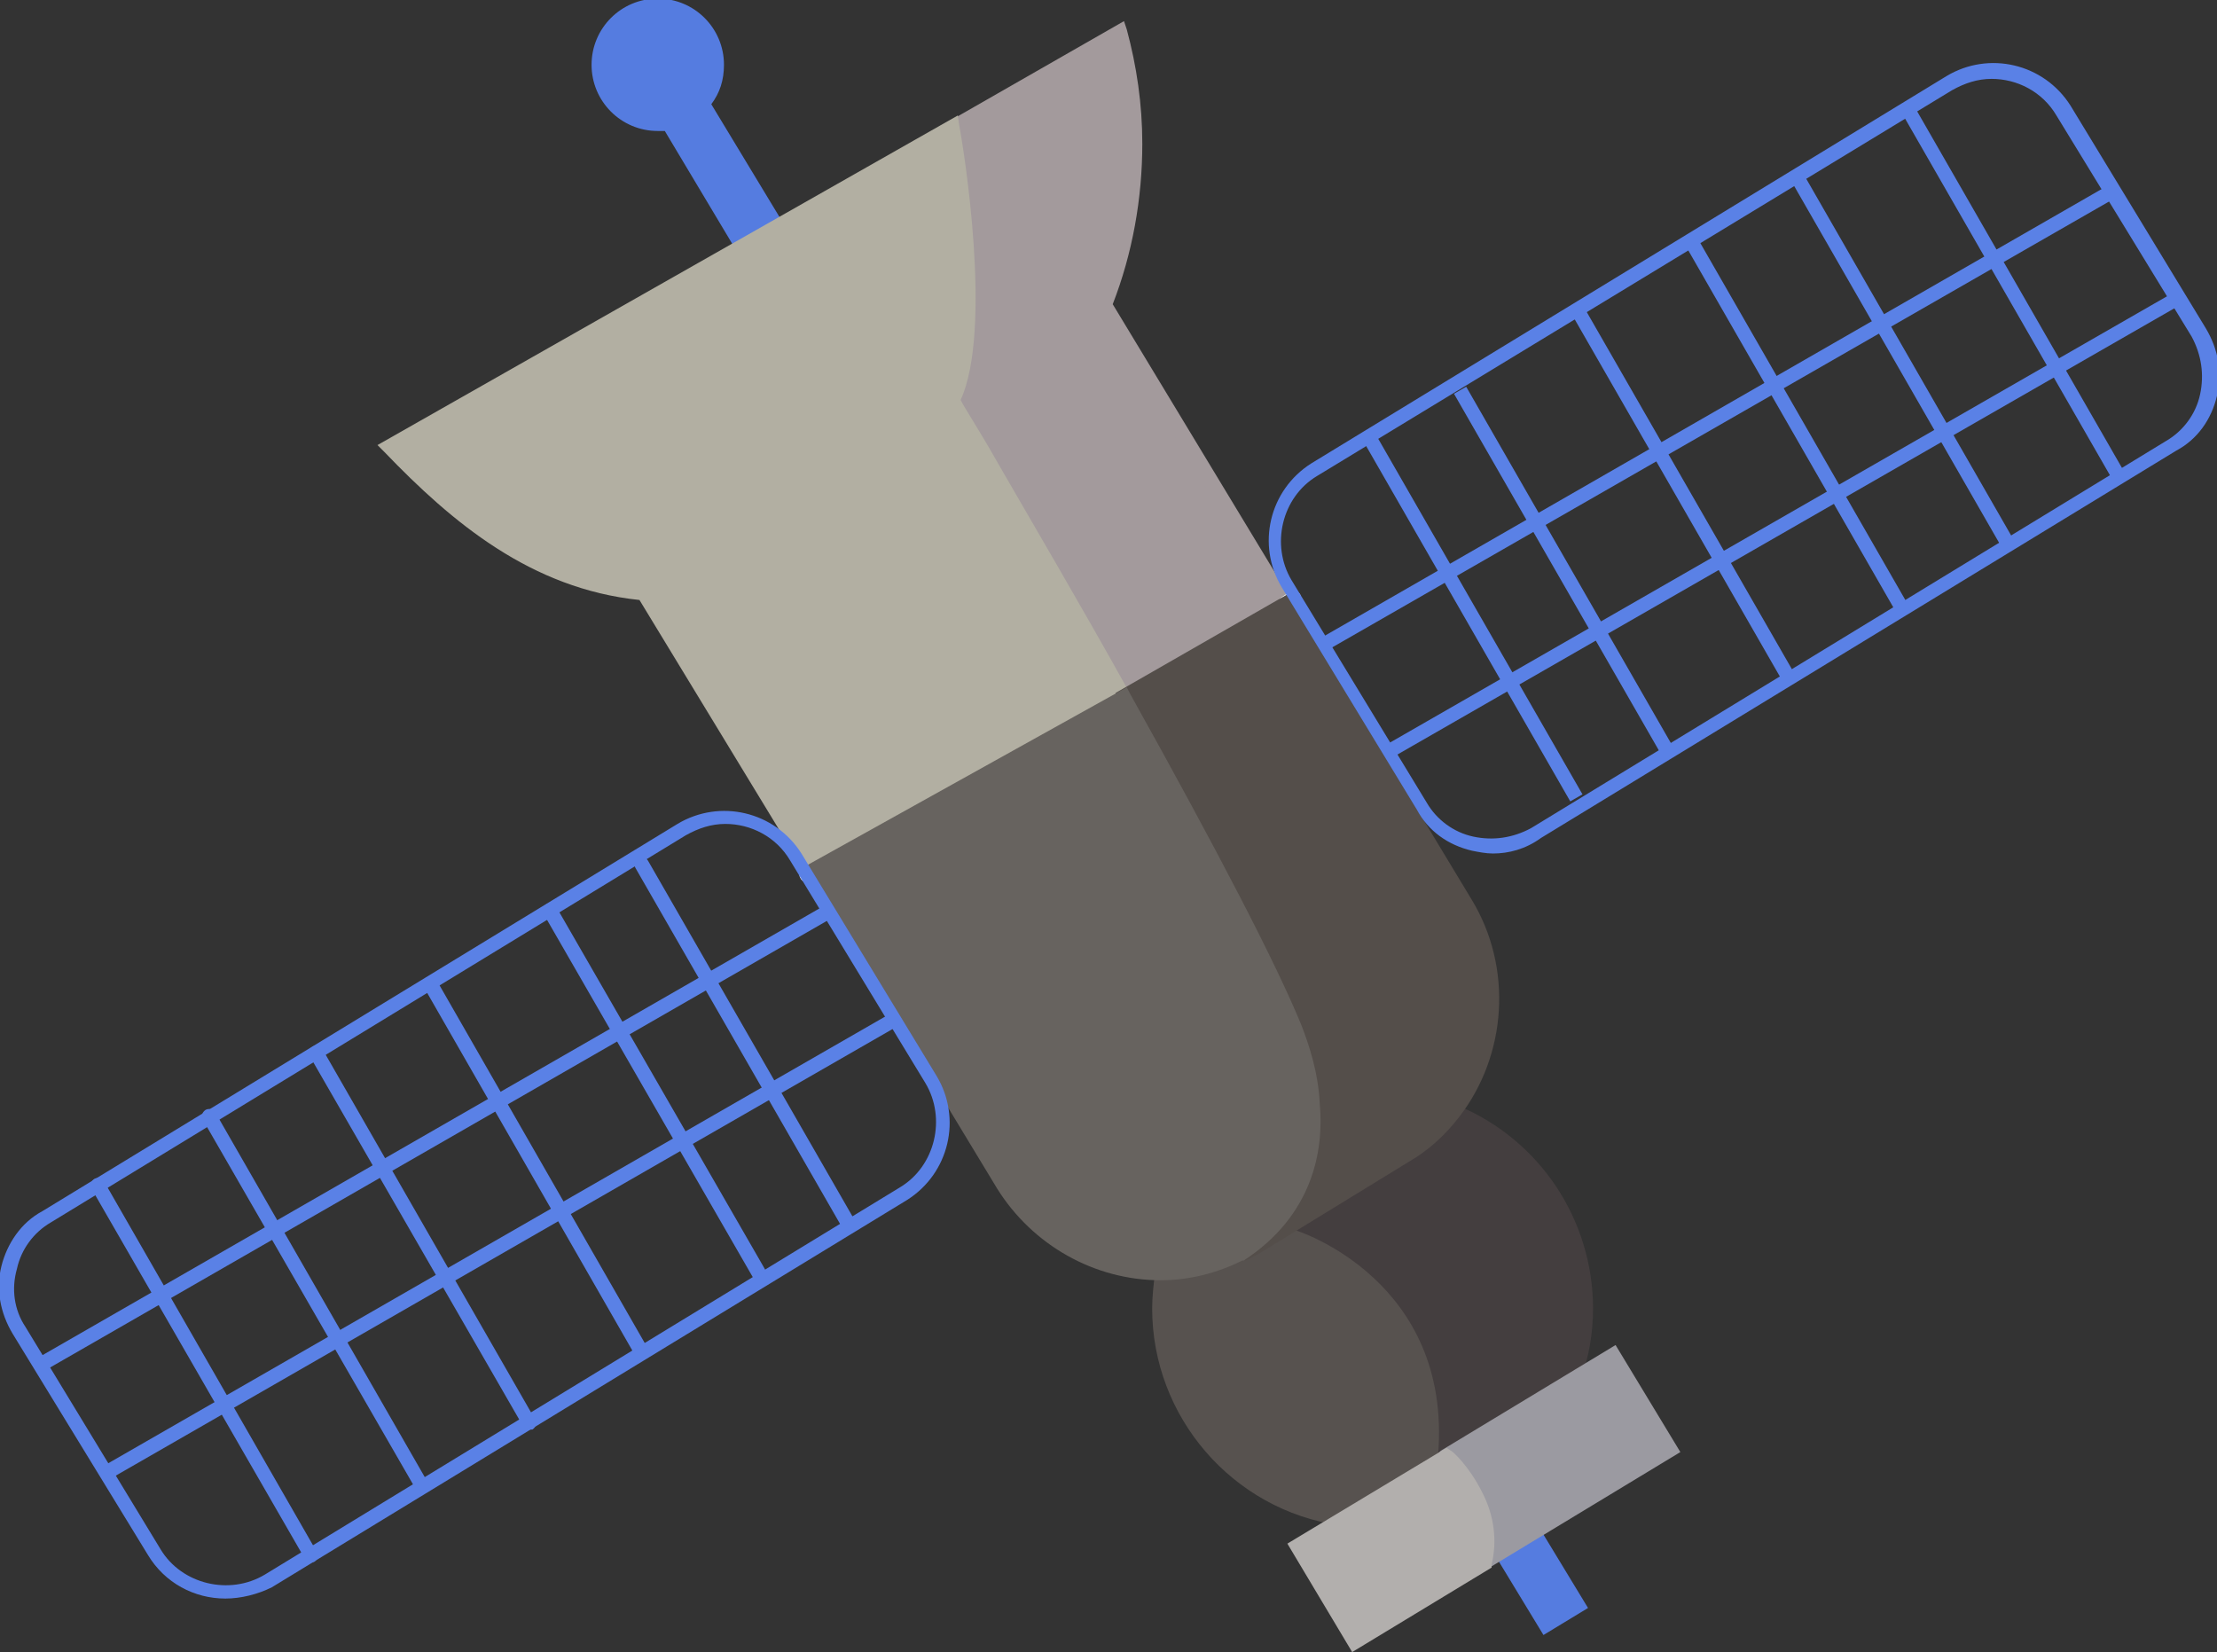 <?xml version="1.0" encoding="UTF-8" standalone="no"?>
<svg
   xmlns:dc="http://purl.org/dc/elements/1.1/"
   xmlns:cc="http://creativecommons.org/ns#"
   xmlns:rdf="http://www.w3.org/1999/02/22-rdf-syntax-ns#"
   xmlns:svg="http://www.w3.org/2000/svg"
   xmlns="http://www.w3.org/2000/svg"
   xmlns:sodipodi="http://sodipodi.sourceforge.net/DTD/sodipodi-0.dtd"
   xmlns:inkscape="http://www.inkscape.org/namespaces/inkscape"
   version="1.1"
   x="0px"
   y="0px"
   width="157.4px"
   height="117.3px"
   viewBox="0 0 157.4 117.3"
   style="enable-background:new 0 0 157.4 117.3;"
   xml:space="preserve"
   id="svg7420"
   inkscape:version="0.91 r13725"
   sodipodi:docname="satelite.svg"><rect x="0" y="0" width="157.4" height="117.3" fill="#333333" stroke="none"/><sodipodi:namedview
     pagecolor="#ffffff"
     bordercolor="#666666"
     borderopacity="1"
     objecttolerance="10"
     gridtolerance="10"
     guidetolerance="10"
     inkscape:pageopacity="0"
     inkscape:pageshadow="2"
     inkscape:window-width="1920"
     inkscape:window-height="1028"
     id="namedview7576"
     showgrid="false"
     inkscape:zoom="1"
     inkscape:cx="65.901947"
     inkscape:cy="62.116353"
     inkscape:window-x="0"
     inkscape:window-y="0"
     inkscape:window-maximized="1"
     inkscape:current-layer="svg7420" /><style
     type="text/css"
     id="style7422">
	.st0{fill:#57524F;}
	.st1{fill:#443E3F;}
	.st2{fill:none;stroke:#FFFFFF;stroke-linecap:round;stroke-linejoin:round;stroke-miterlimit:10;}
	.st3{fill:#557CE0;}
	.st4{fill:#A39A9C;}
	.st5{fill:#5A81E6;}
	.st6{fill:#FFFFFF;}
	.st7{fill:#9B9AA1;}
	.st8{fill:#B2AFAD;}
	.st9{fill:#B2AFA2;}
	.st10{fill:#544E4A;}
	.st11{fill:#67635F;}
</style><defs
     id="defs7424" /><g
     id="g7426"><g
       id="g7428"><path
         class="st0"
         d="M102.6,103.4L102.6,103.4l-7.3,4.4c-7.3-1.1-12.9-7.3-12.9-14.9c0-0.8,0.1-1.7,0.2-2.5c1.9,0,3.8-0.5,5.6-1.4    c0.3-0.2,0.6-0.3,1-0.5l2.8-1.7c0,0,0,0,0,0C92.4,87,103.6,90.6,102.6,103.4z"
         id="path7430" /><path
         class="st0"
         d="M95.3,108.3l-0.2,0c-7.6-1.1-13.3-7.7-13.3-15.4c0-0.8,0.1-1.7,0.2-2.5l0.1-0.4l0.4,0c1.9,0,3.7-0.5,5.4-1.3    c0.3-0.2,0.6-0.3,0.9-0.5l2.9-1.8l0.3,0c0.5,0.2,12,4,11,17v0.3L95.3,108.3z M83,90.9c-0.1,0.7-0.1,1.3-0.1,2    c0,7.1,5.3,13.3,12.3,14.4l6.9-4.2c0.8-11.3-8.5-15.2-10.1-15.7L89.4,89c-0.3,0.2-0.7,0.4-1,0.6C86.7,90.4,84.9,90.8,83,90.9z"
         id="path7432" /></g><g
       id="g7434"><path
         class="st1"
         d="M112.5,92.9c0,1.7-0.3,3.4-0.8,5l-9.1,5.5c1-12.8-10.2-16.4-10.6-16.6l7.8-4.7c1.4-0.8,2.6-1.9,3.5-3.1    C108.7,81.2,112.5,86.6,112.5,92.9z"
         id="path7436" /><path
         class="st1"
         d="M102,104.3l0.1-1c1-12.3-9.8-15.9-10.3-16l-1-0.3l8.7-5.3c1.3-0.8,2.4-1.8,3.4-3l0.2-0.3l0.4,0.1    c5.8,2.4,9.6,8.1,9.6,14.4c0,1.8-0.3,3.5-0.9,5.1l-0.1,0.2L102,104.3z M93.1,86.7c2.8,1.2,10.4,5.4,10,15.7l8.1-4.9    c0.5-1.5,0.8-3,0.8-4.6c0-5.8-3.4-11-8.6-13.3c-1,1.2-2.1,2.1-3.4,2.9L93.1,86.7z"
         id="path7438" /></g><g
       id="g7440"><path
         class="st2"
         d="M79.5,2.2"
         id="path7442" /></g><g
       id="g7444"><path
         class="st3"
         d="M55.7,16l-5.2-8.6c0.6-0.8,0.9-1.7,0.9-2.8c0-2.6-2.1-4.7-4.7-4.7s-4.7,2.1-4.7,4.7s2.1,4.7,4.7,4.7    c0.2,0,0.3,0,0.5,0l5.2,8.7L55.7,16z"
         id="path7446" /></g><g
       id="g7448"><path
         class="st2"
         d="M79.5,2.2"
         id="path7450" /></g><g
       id="g7452"><path
         class="st4"
         d="M91.2,42.9l-11.4,6.5c-3.6-6.4-7.1-12.4-9.4-16.4c-1.7-2.9-2.7-4.6-2.7-4.6c2.5-4.8,0.1-19,0-19.5    c0,0,0,0,0,0l11.8-6.7c0.7,2.5,1,5.2,1,8c0,4.2-0.8,8.2-2.4,11.8l0.3-0.2L91.2,42.9z"
         id="path7454" /><path
         class="st4"
         d="M79.6,50.1l-0.2-0.4c-3.6-6.3-7.1-12.4-9.4-16.4c-1.7-2.9-2.7-4.6-2.7-4.6l-0.1-0.2l0.1-0.2    c2.4-4.6,0.1-18.5-0.1-19.1V8.8l0.2-0.2l12.4-7.1L80,2.1c0.7,2.6,1.1,5.3,1.1,8.1c0,3.9-0.7,7.8-2.1,11.4l13,21.5L79.6,50.1z     M68.2,28.4c0.3,0.6,1.3,2.1,2.6,4.4c2.3,3.9,5.7,9.8,9.2,15.9l10.5-6L78.3,22.6l-1.2,0.7l0.6-1.4c1.5-3.7,2.3-7.6,2.3-11.6    c0-2.4-0.3-4.9-0.9-7.2l-11,6.2C68.6,11.6,70.4,23.6,68.2,28.4z"
         id="path7456" /></g><g
       id="g7458"><path
         class="st5"
         d="M2.9,97.4c-0.2,0-0.3-0.1-0.4-0.3c-0.1-0.2-0.1-0.5,0.2-0.7l56-32.2c0.2-0.1,0.5-0.1,0.7,0.2    c0.1,0.2,0.1,0.5-0.2,0.7l-56,32.2C3.1,97.4,3,97.4,2.9,97.4z"
         id="path7460" /></g><g
       id="g7462"><path
         class="st5"
         d="M7.7,105c-0.2,0-0.3-0.1-0.4-0.3c-0.1-0.2-0.1-0.5,0.2-0.7l56-32.2c0.2-0.1,0.5-0.1,0.7,0.2    c0.1,0.2,0.1,0.5-0.2,0.7l-56,32.2C7.9,105,7.8,105,7.7,105z"
         id="path7464" /></g><g
       id="g7466"><path
         class="st5"
         d="M22,110.9c-0.2,0-0.3-0.1-0.4-0.3L6.5,84.4c-0.1-0.2-0.1-0.5,0.2-0.7c0.2-0.1,0.5-0.1,0.7,0.2l15.1,26.3    c0.1,0.2,0.1,0.5-0.2,0.7C22.2,110.9,22.1,110.9,22,110.9z"
         id="path7468" /></g><g
       id="g7470"><path
         class="st5"
         d="M29.9,106c-0.2,0-0.3-0.1-0.4-0.3L14.4,79.5c-0.1-0.2-0.1-0.5,0.2-0.7c0.2-0.1,0.5-0.1,0.7,0.2l15.1,26.3    c0.1,0.2,0.1,0.5-0.2,0.7C30.1,106,30,106,29.9,106z"
         id="path7472" /></g><g
       id="g7474"><path
         class="st5"
         d="M53.8,90.9c-0.2,0-0.3-0.1-0.4-0.3L38.6,64.9c-0.1-0.2-0.1-0.5,0.2-0.7c0.2-0.1,0.5-0.1,0.7,0.2l14.8,25.7    c0.1,0.2,0.1,0.5-0.2,0.7C54,90.9,53.9,90.9,53.8,90.9z"
         id="path7476" /></g><g
       id="g7478"><path
         class="st5"
         d="M60.1,87.3c-0.2,0-0.3-0.1-0.4-0.3L45.1,61.6c-0.1-0.2-0.1-0.5,0.2-0.7c0.2-0.1,0.5-0.1,0.7,0.2l14.6,25.4    c0.1,0.2,0.1,0.5-0.2,0.7C60.3,87.3,60.2,87.3,60.1,87.3z"
         id="path7480" /></g><g
       id="g7482"><path
         class="st5"
         d="M45.3,96.2c-0.2,0-0.3-0.1-0.4-0.3L30.1,70.1c-0.1-0.2-0.1-0.5,0.2-0.7c0.2-0.1,0.5-0.1,0.7,0.2l14.8,25.8    c0.1,0.2,0.1,0.5-0.2,0.7C45.5,96.2,45.4,96.2,45.3,96.2z"
         id="path7484" /></g><g
       id="g7486"><path
         class="st5"
         d="M37.5,101.5c-0.2,0-0.3-0.1-0.4-0.3L22,75c-0.1-0.2-0.1-0.5,0.2-0.7c0.2-0.1,0.5-0.1,0.7,0.2l15.1,26.3    c0.1,0.2,0.1,0.5-0.2,0.7C37.6,101.5,37.6,101.5,37.5,101.5z"
         id="path7488" /></g><g
       id="g7490"><rect
         x="126.1"
         y="5"
         transform="matrix(0.498 0.867 -0.867 0.498 95.795 -91.016)"
         class="st5"
         width="1"
         height="64.6"
         id="rect7492" /></g><g
       id="g7494"><path
         class="st5"
         d="M93.8,46.4c-0.2,0-0.3-0.1-0.4-0.3c-0.1-0.2-0.1-0.5,0.2-0.7l56-32.2c0.2-0.1,0.5-0.1,0.7,0.2    c0.1,0.2,0.1,0.5-0.2,0.7L94,46.3C93.9,46.3,93.9,46.4,93.8,46.4z"
         id="path7496" /></g><g
       id="g7498"><rect
         x="127.8"
         y="20.4"
         transform="matrix(0.498 0.867 -0.867 0.498 89.897 -113.503)"
         class="st5"
         width="30.3"
         height="1"
         id="rect7500" /></g><g
       id="g7502"><rect
         x="119.9"
         y="25.2"
         transform="matrix(0.498 0.867 -0.867 0.498 90.165 -104.177)"
         class="st5"
         width="30.3"
         height="1"
         id="rect7504" /></g><g
       id="g7506"><rect
         x="96.2"
         y="40.1"
         transform="matrix(0.498 0.867 -0.867 0.498 90.954 -75.917)"
         class="st5"
         width="29.7"
         height="1"
         id="rect7508" /></g><g
       id="g7510"><rect
         x="89.9"
         y="43.5"
         transform="matrix(0.498 0.867 -0.867 0.498 90.704 -68.609)"
         class="st5"
         width="29.3"
         height="1"
         id="rect7512" /></g><g
       id="g7514"><rect
         x="104.6"
         y="34.8"
         transform="matrix(0.498 0.867 -0.867 0.498 90.698 -85.927)"
         class="st5"
         width="29.8"
         height="1"
         id="rect7516" /></g><g
       id="g7518"><rect
         x="112.4"
         y="29.7"
         transform="matrix(0.498 0.867 -0.867 0.498 90.247 -95.409)"
         class="st5"
         width="30.3"
         height="1"
         id="rect7520" /></g><g
       id="g7522"><path
         class="st6"
         d="M91.2,43.4c-0.2,0-0.3-0.1-0.4-0.3c-0.1-0.2-0.1-0.5,0.2-0.7l0.6-0.4c0.2-0.1,0.5-0.1,0.7,0.2    c0.1,0.2,0.1,0.5-0.2,0.7l-0.6,0.4C91.4,43.4,91.3,43.4,91.2,43.4z"
         id="path7524" /></g><g
       id="g7526"><path
         class="st6"
         d="M57.2,62.6c-0.2,0-0.3-0.1-0.4-0.3c-0.1-0.2,0-0.5,0.2-0.7l0.4-0.2c0.2-0.1,0.5,0,0.7,0.2    c0.1,0.2,0,0.5-0.2,0.7l-0.4,0.2C57.4,62.5,57.3,62.6,57.2,62.6z"
         id="path7528" /></g><g
       id="g7530"><rect
         x="106"
         y="110.3"
         transform="matrix(0.519 0.855 -0.855 0.519 148.56 -39.436)"
         class="st3"
         width="6.7"
         height="3.7"
         id="rect7532" /></g><g
       id="g7534"><polygon
         class="st6"
         points="104.8,111 104.8,111 105.8,111   "
         id="polygon7536" /></g><g
       id="g7538"><path
         class="st7"
         d="M105.3,111c0.4-1.9,0-3.6-0.7-4.8c-0.9-1.7-2.1-2.8-2.1-2.8v0l9.1-5.5l2.9-1.7l4.1,6.8L105.3,111z"
         id="path7540" /><path
         class="st7"
         d="M104.6,112l0.3-1.1c0.3-1.5,0.1-3-0.6-4.5c-0.8-1.6-2-2.6-2-2.6l-0.2-0.1v-0.5l0.2-0.2l12.4-7.5l4.6,7.6    L104.6,112z M103.4,103.5c0.5,0.5,1.2,1.3,1.7,2.4c0.7,1.3,1,2.7,0.9,4.1l12-7.3l-3.6-5.9L103.4,103.5z"
         id="path7542" /></g><g
       id="g7544"><path
         class="st8"
         d="M105.3,111l-9.2,5.6l-4.1-6.8l3.2-2l7.3-4.4c0,0,1.2,1,2.1,2.8C105.3,107.4,105.8,109.1,105.3,111z"
         id="path7546" /><path
         class="st8"
         d="M96,117.3l-4.6-7.7l11.3-6.8l0.3,0.2c0.1,0,1.3,1.1,2.2,2.9c0.9,1.7,1.1,3.5,0.7,5.2l0,0.2L96,117.3z     M92.7,109.9l3.6,5.9l8.6-5.2c0.3-1.4,0-2.9-0.7-4.3c-0.6-1.1-1.3-2-1.7-2.4L92.7,109.9z"
         id="path7548" /></g><g
       id="g7550"><path
         class="st9"
         d="M79.8,49.4L57.7,61.8l-12.1-20l0.3,0.3c-7.6-0.7-13.2-5.2-18.2-10.4L67.7,9c0.1,0.5,2.5,14.7,0,19.5    c0,0,1.1,1.8,2.7,4.6C72.7,37,76.2,43.1,79.8,49.4z"
         id="path7552" /><path
         class="st9"
         d="M57.5,62.5L45.4,42.6c-7.7-0.8-13.3-5.5-18.1-10.5l-0.5-0.5L68,8.2l0.1,0.7c0.3,1.5,2.4,14.5,0.1,19.5    c0.3,0.6,1.3,2.1,2.6,4.4c2.3,4,5.9,10.1,9.4,16.4l0.2,0.4L57.5,62.5z M46.7,42.7l11.2,18.4l21.3-11.9c-3.5-6.2-6.9-12-9.2-15.9    c-1.7-2.9-2.7-4.6-2.7-4.6l-0.1-0.2l0.1-0.2c2.1-4.1,0.5-15.4,0.1-18.4L28.5,31.9c4.5,4.5,9.5,8.7,16.3,9.6l-1.8-3l4.2,4.2    L46.7,42.7z"
         id="path7554" /></g><g
       id="g7556"><path
         class="st10"
         d="M103.2,79c-0.9,1.2-2.1,2.3-3.5,3.1l-7.8,4.7c0,0,0,0,0,0l-2.8,1.7c-0.3,0.2-0.6,0.4-1,0.5    c4.5-2.9,5.4-7.1,5.2-10.7c-0.1-2.1-0.7-4-1.3-5.4c-2.1-5.3-7.2-14.7-12.2-23.5l11.4-6.5l12.9,21.2C107,69,106.5,74.8,103.2,79z"
         id="path7558" /><path
         class="st10"
         d="M88.4,89.5l-0.5-0.9c3.6-2.4,5.3-5.8,4.9-10.2c-0.2-2.2-0.8-4.1-1.3-5.3c-1.8-4.3-5.8-12.2-12.1-23.5    l-0.2-0.4l12.2-7l13.1,21.7c2.9,4.8,2.5,11-0.9,15.4c-1,1.3-2.2,2.4-3.6,3.2L89.4,89C89,89.2,88.7,89.4,88.4,89.5z M80.5,49.6    c6.2,11,10.2,18.8,12,23.2c0.5,1.3,1.2,3.3,1.3,5.6c0.2,2.3-0.1,5.3-2,8l0,0l7.7-4.7c1.3-0.8,2.4-1.8,3.4-3l0,0    c3.2-4.1,3.5-9.8,0.8-14.2L91.1,43.6L80.5,49.6z"
         id="path7560" /></g><g
       id="g7562"><path
         class="st11"
         d="M88.1,89.1c-1.8,0.9-3.7,1.3-5.6,1.4c-4.5,0.1-8.8-2.2-11.3-6.3L57.7,61.8l22.2-12.4    c5,8.8,10,18.3,12.2,23.5c0.6,1.4,1.2,3.3,1.3,5.4C93.6,82,92.6,86.2,88.1,89.1z"
         id="path7564" /><path
         class="st11"
         d="M82.4,90.9c-4.7,0-9.1-2.5-11.6-6.5L57,61.6L80,48.8l0.2,0.4c6.3,11.3,10.4,19.2,12.2,23.6    c0.5,1.3,1.2,3.3,1.3,5.6c0.3,3.3-0.5,7.9-5.4,11.1l-0.1,0c-1.8,0.9-3.8,1.4-5.8,1.4C82.5,90.9,82.4,90.9,82.4,90.9z M58.4,62    l13.3,21.9c2.3,3.8,6.5,6.1,10.9,6c1.9,0,3.7-0.5,5.4-1.3c3.6-2.4,5.3-5.8,4.9-10.2c-0.2-2.2-0.8-4.1-1.3-5.3    c-1.7-4.3-5.7-12-11.9-23L58.4,62z"
         id="path7566" /></g><g
       id="g7568"><path
         class="st5"
         d="M16,113.5c-2.2,0-4.3-1.1-5.5-3.1L0.9,94.7c-0.9-1.5-1.2-3.2-0.8-4.8s1.4-3.1,2.9-3.9l45.1-27.5    c3-1.8,6.9-0.9,8.8,2.1l0,0l9.6,15.8c1.8,3,0.9,6.9-2.1,8.8l-45.1,27.5C18.3,113.2,17.1,113.5,16,113.5z M51.5,58.5    c-1,0-1.9,0.3-2.8,0.8L3.6,86.8c-1.2,0.7-2.1,1.9-2.4,3.3C0.8,91.5,1,93,1.8,94.2l9.6,15.8c1.5,2.5,4.9,3.3,7.4,1.8l45.1-27.5    c2.5-1.5,3.3-4.9,1.8-7.4l-9.6-15.8C55.1,59.4,53.3,58.5,51.5,58.5z"
         id="path7570" /></g><g
       id="g7572"><path
         class="st5"
         d="M106,60.6c-0.5,0-1-0.1-1.5-0.2c-1.7-0.4-3.1-1.4-3.9-2.9l-9.6-15.8c-1.8-3-0.9-6.9,2.1-8.8l45.1-27.5    c3-1.8,6.9-0.9,8.8,2.1l9.6,15.8c0.9,1.5,1.2,3.2,0.8,4.8c-0.4,1.7-1.4,3.1-2.9,3.9l-45.1,27.5C108.3,60.3,107.1,60.6,106,60.6z     M141.4,5.6c-1,0-1.9,0.3-2.8,0.8L93.5,33.8c-2.5,1.5-3.3,4.9-1.8,7.4l9.6,15.8l0,0c0.7,1.2,1.9,2.1,3.3,2.4    c1.4,0.3,2.8,0.1,4.1-0.6l45.1-27.5c1.2-0.7,2.1-1.9,2.4-3.3c0.3-1.4,0.1-2.8-0.6-4.1L146,8.2C145,6.5,143.2,5.6,141.4,5.6z"
         id="path7574" /></g></g></svg>